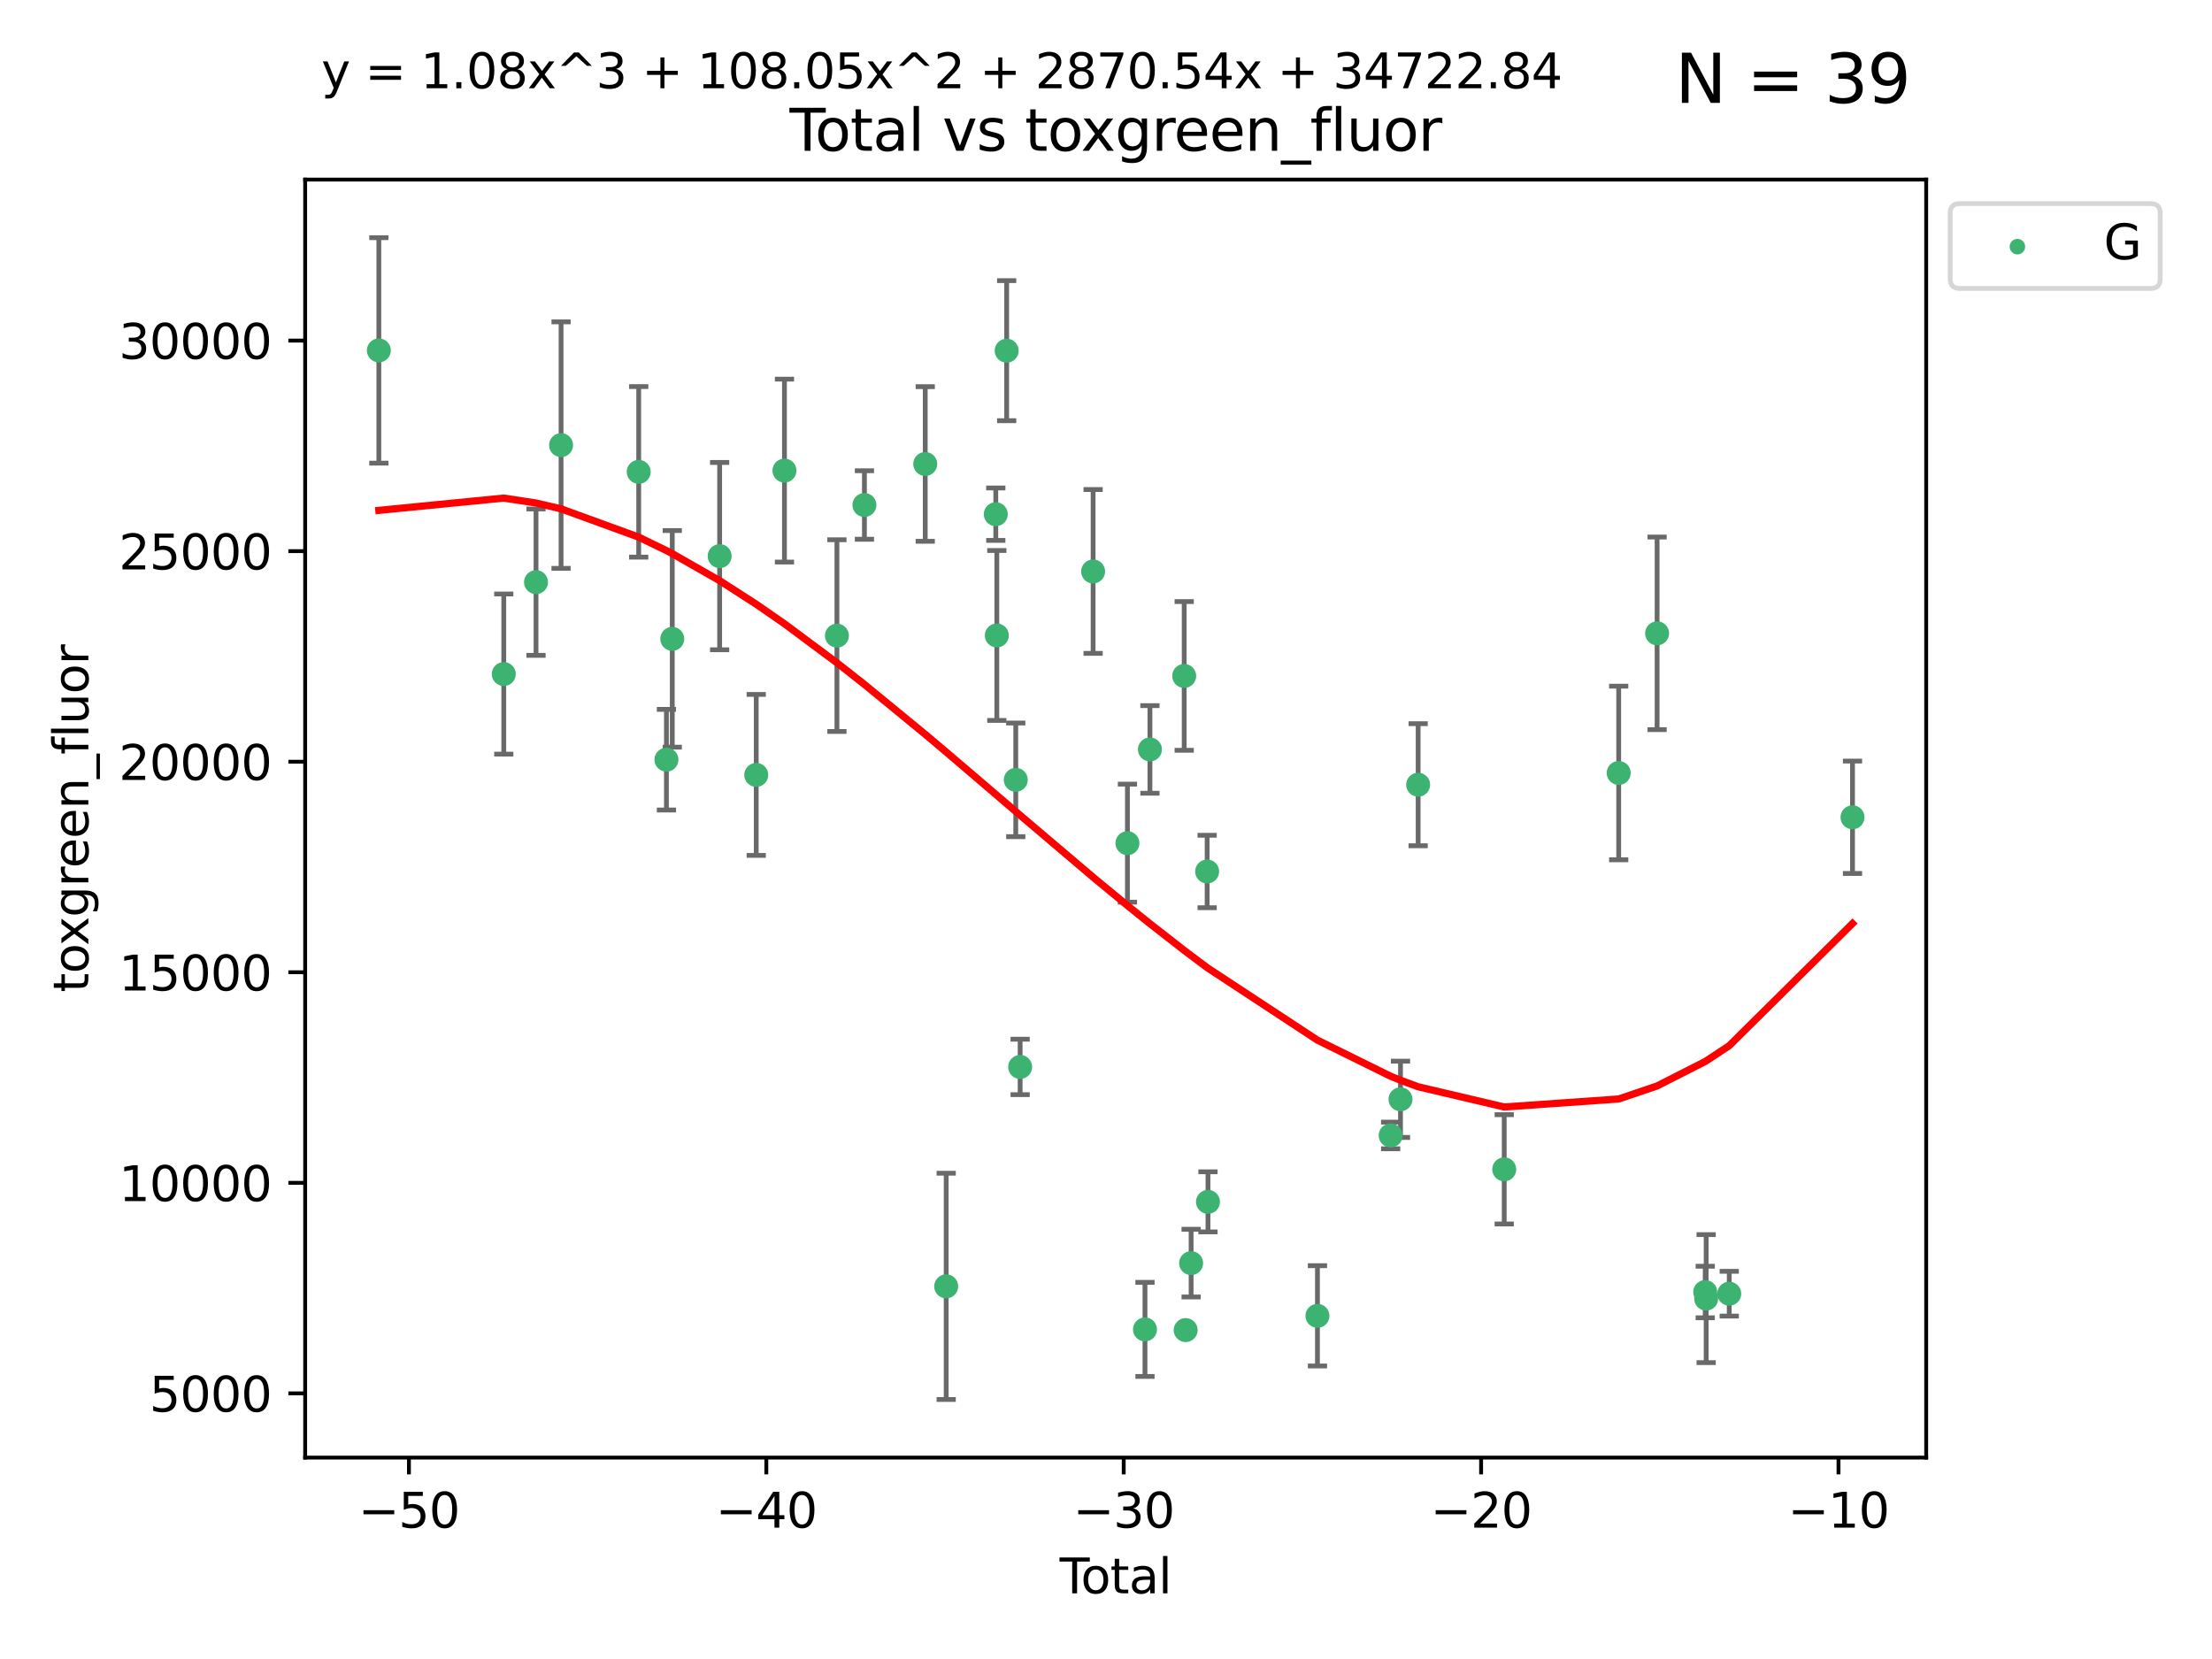 <?xml version="1.0" encoding="utf-8" standalone="no"?>
<!DOCTYPE svg PUBLIC "-//W3C//DTD SVG 1.1//EN"
  "http://www.w3.org/Graphics/SVG/1.1/DTD/svg11.dtd">
<svg xmlns:xlink="http://www.w3.org/1999/xlink" width="460.8pt" height="345.6pt" viewBox="0 0 460.8 345.6" xmlns="http://www.w3.org/2000/svg" version="1.1">
 <defs>
  <style type="text/css">*{stroke-linejoin: round; stroke-linecap: butt}</style>
 </defs>
 <g id="figure_1">
  <g id="patch_1">
   <path d="M 0 345.6 
L 460.8 345.6 
L 460.8 0 
L 0 0 
z
" style="fill: #ffffff"/>
  </g>
  <g id="axes_1">
   <g id="patch_2">
    <path d="M 63.571 303.64 
L 401.26 303.64 
L 401.26 37.411 
L 63.571 37.411 
z
" style="fill: #ffffff"/>
   </g>
   <g id="PathCollection_1">
    <defs>
     <path id="m3719399ceb" d="M 0 1.118 
C 0.297 1.118 0.581 1 0.791 0.791 
C 1 0.581 1.118 0.297 1.118 0 
C 1.118 -0.297 1 -0.581 0.791 -0.791 
C 0.581 -1 0.297 -1.118 0 -1.118 
C -0.297 -1.118 -0.581 -1 -0.791 -0.791 
C -1 -0.581 -1.118 -0.297 -1.118 0 
C -1.118 0.297 -1 0.581 -0.791 0.791 
C -0.581 1 -0.297 1.118 0 1.118 
z
" style="stroke: #3cb371"/>
    </defs>
    <g clip-path="url(#pdd961d7e60)">
     <use xlink:href="#m3719399ceb" x="78.921" y="72.997" style="fill: #3cb371; stroke: #3cb371"/>
     <use xlink:href="#m3719399ceb" x="104.945" y="140.416" style="fill: #3cb371; stroke: #3cb371"/>
     <use xlink:href="#m3719399ceb" x="111.661" y="121.273" style="fill: #3cb371; stroke: #3cb371"/>
     <use xlink:href="#m3719399ceb" x="116.882" y="92.727" style="fill: #3cb371; stroke: #3cb371"/>
     <use xlink:href="#m3719399ceb" x="133.054" y="98.296" style="fill: #3cb371; stroke: #3cb371"/>
     <use xlink:href="#m3719399ceb" x="138.83" y="158.255" style="fill: #3cb371; stroke: #3cb371"/>
     <use xlink:href="#m3719399ceb" x="140.045" y="133.085" style="fill: #3cb371; stroke: #3cb371"/>
     <use xlink:href="#m3719399ceb" x="149.915" y="115.849" style="fill: #3cb371; stroke: #3cb371"/>
     <use xlink:href="#m3719399ceb" x="157.537" y="161.427" style="fill: #3cb371; stroke: #3cb371"/>
     <use xlink:href="#m3719399ceb" x="163.418" y="98.031" style="fill: #3cb371; stroke: #3cb371"/>
     <use xlink:href="#m3719399ceb" x="174.347" y="132.413" style="fill: #3cb371; stroke: #3cb371"/>
     <use xlink:href="#m3719399ceb" x="180.076" y="105.202" style="fill: #3cb371; stroke: #3cb371"/>
     <use xlink:href="#m3719399ceb" x="192.744" y="96.654" style="fill: #3cb371; stroke: #3cb371"/>
     <use xlink:href="#m3719399ceb" x="197.107" y="267.972" style="fill: #3cb371; stroke: #3cb371"/>
     <use xlink:href="#m3719399ceb" x="207.44" y="107.117" style="fill: #3cb371; stroke: #3cb371"/>
     <use xlink:href="#m3719399ceb" x="207.655" y="132.378" style="fill: #3cb371; stroke: #3cb371"/>
     <use xlink:href="#m3719399ceb" x="209.708" y="73.051" style="fill: #3cb371; stroke: #3cb371"/>
     <use xlink:href="#m3719399ceb" x="211.603" y="162.455" style="fill: #3cb371; stroke: #3cb371"/>
     <use xlink:href="#m3719399ceb" x="212.514" y="222.262" style="fill: #3cb371; stroke: #3cb371"/>
     <use xlink:href="#m3719399ceb" x="227.715" y="119.045" style="fill: #3cb371; stroke: #3cb371"/>
     <use xlink:href="#m3719399ceb" x="234.867" y="175.647" style="fill: #3cb371; stroke: #3cb371"/>
     <use xlink:href="#m3719399ceb" x="238.521" y="276.939" style="fill: #3cb371; stroke: #3cb371"/>
     <use xlink:href="#m3719399ceb" x="239.552" y="156.122" style="fill: #3cb371; stroke: #3cb371"/>
     <use xlink:href="#m3719399ceb" x="246.69" y="140.808" style="fill: #3cb371; stroke: #3cb371"/>
     <use xlink:href="#m3719399ceb" x="246.995" y="277.082" style="fill: #3cb371; stroke: #3cb371"/>
     <use xlink:href="#m3719399ceb" x="248.132" y="263.132" style="fill: #3cb371; stroke: #3cb371"/>
     <use xlink:href="#m3719399ceb" x="251.47" y="181.548" style="fill: #3cb371; stroke: #3cb371"/>
     <use xlink:href="#m3719399ceb" x="251.643" y="250.367" style="fill: #3cb371; stroke: #3cb371"/>
     <use xlink:href="#m3719399ceb" x="274.449" y="274.113" style="fill: #3cb371; stroke: #3cb371"/>
     <use xlink:href="#m3719399ceb" x="289.699" y="236.539" style="fill: #3cb371; stroke: #3cb371"/>
     <use xlink:href="#m3719399ceb" x="291.75" y="229" style="fill: #3cb371; stroke: #3cb371"/>
     <use xlink:href="#m3719399ceb" x="295.426" y="163.471" style="fill: #3cb371; stroke: #3cb371"/>
     <use xlink:href="#m3719399ceb" x="313.358" y="243.591" style="fill: #3cb371; stroke: #3cb371"/>
     <use xlink:href="#m3719399ceb" x="337.204" y="161.024" style="fill: #3cb371; stroke: #3cb371"/>
     <use xlink:href="#m3719399ceb" x="345.204" y="131.935" style="fill: #3cb371; stroke: #3cb371"/>
     <use xlink:href="#m3719399ceb" x="355.23" y="269.151" style="fill: #3cb371; stroke: #3cb371"/>
     <use xlink:href="#m3719399ceb" x="355.424" y="270.526" style="fill: #3cb371; stroke: #3cb371"/>
     <use xlink:href="#m3719399ceb" x="360.232" y="269.502" style="fill: #3cb371; stroke: #3cb371"/>
     <use xlink:href="#m3719399ceb" x="385.911" y="170.254" style="fill: #3cb371; stroke: #3cb371"/>
    </g>
   </g>
   <g id="matplotlib.axis_1">
    <g id="xtick_1">
     <g id="line2d_1">
      <defs>
       <path id="m0b3aae2a75" d="M 0 0 
L 0 3.5 
" style="stroke: #000000; stroke-width: 0.8"/>
      </defs>
      <g>
       <use xlink:href="#m0b3aae2a75" x="85.187" y="303.64" style="stroke: #000000; stroke-width: 0.8"/>
      </g>
     </g>
     <g id="text_1">
      <!-- −50 -->
      <g transform="translate(74.634 318.238)scale(0.1 -0.1)">
       <defs>
        <path id="DejaVuSans-2212" d="M 678 2272 
L 4684 2272 
L 4684 1741 
L 678 1741 
L 678 2272 
z
" transform="scale(0.016)"/>
        <path id="DejaVuSans-35" d="M 691 4666 
L 3169 4666 
L 3169 4134 
L 1269 4134 
L 1269 2991 
Q 1406 3038 1543 3061 
Q 1681 3084 1819 3084 
Q 2600 3084 3056 2656 
Q 3513 2228 3513 1497 
Q 3513 744 3044 326 
Q 2575 -91 1722 -91 
Q 1428 -91 1123 -41 
Q 819 9 494 109 
L 494 744 
Q 775 591 1075 516 
Q 1375 441 1709 441 
Q 2250 441 2565 725 
Q 2881 1009 2881 1497 
Q 2881 1984 2565 2268 
Q 2250 2553 1709 2553 
Q 1456 2553 1204 2497 
Q 953 2441 691 2322 
L 691 4666 
z
" transform="scale(0.016)"/>
        <path id="DejaVuSans-30" d="M 2034 4250 
Q 1547 4250 1301 3770 
Q 1056 3291 1056 2328 
Q 1056 1369 1301 889 
Q 1547 409 2034 409 
Q 2525 409 2770 889 
Q 3016 1369 3016 2328 
Q 3016 3291 2770 3770 
Q 2525 4250 2034 4250 
z
M 2034 4750 
Q 2819 4750 3233 4129 
Q 3647 3509 3647 2328 
Q 3647 1150 3233 529 
Q 2819 -91 2034 -91 
Q 1250 -91 836 529 
Q 422 1150 422 2328 
Q 422 3509 836 4129 
Q 1250 4750 2034 4750 
z
" transform="scale(0.016)"/>
       </defs>
       <use xlink:href="#DejaVuSans-2212"/>
       <use xlink:href="#DejaVuSans-35" x="83.789"/>
       <use xlink:href="#DejaVuSans-30" x="147.412"/>
      </g>
     </g>
    </g>
    <g id="xtick_2">
     <g id="line2d_2">
      <g>
       <use xlink:href="#m0b3aae2a75" x="159.638" y="303.64" style="stroke: #000000; stroke-width: 0.8"/>
      </g>
     </g>
     <g id="text_2">
      <!-- −40 -->
      <g transform="translate(149.086 318.238)scale(0.1 -0.1)">
       <defs>
        <path id="DejaVuSans-34" d="M 2419 4116 
L 825 1625 
L 2419 1625 
L 2419 4116 
z
M 2253 4666 
L 3047 4666 
L 3047 1625 
L 3713 1625 
L 3713 1100 
L 3047 1100 
L 3047 0 
L 2419 0 
L 2419 1100 
L 313 1100 
L 313 1709 
L 2253 4666 
z
" transform="scale(0.016)"/>
       </defs>
       <use xlink:href="#DejaVuSans-2212"/>
       <use xlink:href="#DejaVuSans-34" x="83.789"/>
       <use xlink:href="#DejaVuSans-30" x="147.412"/>
      </g>
     </g>
    </g>
    <g id="xtick_3">
     <g id="line2d_3">
      <g>
       <use xlink:href="#m0b3aae2a75" x="234.089" y="303.64" style="stroke: #000000; stroke-width: 0.8"/>
      </g>
     </g>
     <g id="text_3">
      <!-- −30 -->
      <g transform="translate(223.537 318.238)scale(0.1 -0.1)">
       <defs>
        <path id="DejaVuSans-33" d="M 2597 2516 
Q 3050 2419 3304 2112 
Q 3559 1806 3559 1356 
Q 3559 666 3084 287 
Q 2609 -91 1734 -91 
Q 1441 -91 1130 -33 
Q 819 25 488 141 
L 488 750 
Q 750 597 1062 519 
Q 1375 441 1716 441 
Q 2309 441 2620 675 
Q 2931 909 2931 1356 
Q 2931 1769 2642 2001 
Q 2353 2234 1838 2234 
L 1294 2234 
L 1294 2753 
L 1863 2753 
Q 2328 2753 2575 2939 
Q 2822 3125 2822 3475 
Q 2822 3834 2567 4026 
Q 2313 4219 1838 4219 
Q 1578 4219 1281 4162 
Q 984 4106 628 3988 
L 628 4550 
Q 988 4650 1302 4700 
Q 1616 4750 1894 4750 
Q 2613 4750 3031 4423 
Q 3450 4097 3450 3541 
Q 3450 3153 3228 2886 
Q 3006 2619 2597 2516 
z
" transform="scale(0.016)"/>
       </defs>
       <use xlink:href="#DejaVuSans-2212"/>
       <use xlink:href="#DejaVuSans-33" x="83.789"/>
       <use xlink:href="#DejaVuSans-30" x="147.412"/>
      </g>
     </g>
    </g>
    <g id="xtick_4">
     <g id="line2d_4">
      <g>
       <use xlink:href="#m0b3aae2a75" x="308.541" y="303.64" style="stroke: #000000; stroke-width: 0.8"/>
      </g>
     </g>
     <g id="text_4">
      <!-- −20 -->
      <g transform="translate(297.988 318.238)scale(0.1 -0.1)">
       <defs>
        <path id="DejaVuSans-32" d="M 1228 531 
L 3431 531 
L 3431 0 
L 469 0 
L 469 531 
Q 828 903 1448 1529 
Q 2069 2156 2228 2338 
Q 2531 2678 2651 2914 
Q 2772 3150 2772 3378 
Q 2772 3750 2511 3984 
Q 2250 4219 1831 4219 
Q 1534 4219 1204 4116 
Q 875 4013 500 3803 
L 500 4441 
Q 881 4594 1212 4672 
Q 1544 4750 1819 4750 
Q 2544 4750 2975 4387 
Q 3406 4025 3406 3419 
Q 3406 3131 3298 2873 
Q 3191 2616 2906 2266 
Q 2828 2175 2409 1742 
Q 1991 1309 1228 531 
z
" transform="scale(0.016)"/>
       </defs>
       <use xlink:href="#DejaVuSans-2212"/>
       <use xlink:href="#DejaVuSans-32" x="83.789"/>
       <use xlink:href="#DejaVuSans-30" x="147.412"/>
      </g>
     </g>
    </g>
    <g id="xtick_5">
     <g id="line2d_5">
      <g>
       <use xlink:href="#m0b3aae2a75" x="382.992" y="303.64" style="stroke: #000000; stroke-width: 0.8"/>
      </g>
     </g>
     <g id="text_5">
      <!-- −10 -->
      <g transform="translate(372.44 318.238)scale(0.1 -0.1)">
       <defs>
        <path id="DejaVuSans-31" d="M 794 531 
L 1825 531 
L 1825 4091 
L 703 3866 
L 703 4441 
L 1819 4666 
L 2450 4666 
L 2450 531 
L 3481 531 
L 3481 0 
L 794 0 
L 794 531 
z
" transform="scale(0.016)"/>
       </defs>
       <use xlink:href="#DejaVuSans-2212"/>
       <use xlink:href="#DejaVuSans-31" x="83.789"/>
       <use xlink:href="#DejaVuSans-30" x="147.412"/>
      </g>
     </g>
    </g>
    <g id="text_6">
     <!-- Total -->
     <g transform="translate(220.739 331.917)scale(0.1 -0.1)">
      <defs>
       <path id="DejaVuSans-54" d="M -19 4666 
L 3928 4666 
L 3928 4134 
L 2272 4134 
L 2272 0 
L 1638 0 
L 1638 4134 
L -19 4134 
L -19 4666 
z
" transform="scale(0.016)"/>
       <path id="DejaVuSans-6f" d="M 1959 3097 
Q 1497 3097 1228 2736 
Q 959 2375 959 1747 
Q 959 1119 1226 758 
Q 1494 397 1959 397 
Q 2419 397 2687 759 
Q 2956 1122 2956 1747 
Q 2956 2369 2687 2733 
Q 2419 3097 1959 3097 
z
M 1959 3584 
Q 2709 3584 3137 3096 
Q 3566 2609 3566 1747 
Q 3566 888 3137 398 
Q 2709 -91 1959 -91 
Q 1206 -91 779 398 
Q 353 888 353 1747 
Q 353 2609 779 3096 
Q 1206 3584 1959 3584 
z
" transform="scale(0.016)"/>
       <path id="DejaVuSans-74" d="M 1172 4494 
L 1172 3500 
L 2356 3500 
L 2356 3053 
L 1172 3053 
L 1172 1153 
Q 1172 725 1289 603 
Q 1406 481 1766 481 
L 2356 481 
L 2356 0 
L 1766 0 
Q 1100 0 847 248 
Q 594 497 594 1153 
L 594 3053 
L 172 3053 
L 172 3500 
L 594 3500 
L 594 4494 
L 1172 4494 
z
" transform="scale(0.016)"/>
       <path id="DejaVuSans-61" d="M 2194 1759 
Q 1497 1759 1228 1600 
Q 959 1441 959 1056 
Q 959 750 1161 570 
Q 1363 391 1709 391 
Q 2188 391 2477 730 
Q 2766 1069 2766 1631 
L 2766 1759 
L 2194 1759 
z
M 3341 1997 
L 3341 0 
L 2766 0 
L 2766 531 
Q 2569 213 2275 61 
Q 1981 -91 1556 -91 
Q 1019 -91 701 211 
Q 384 513 384 1019 
Q 384 1609 779 1909 
Q 1175 2209 1959 2209 
L 2766 2209 
L 2766 2266 
Q 2766 2663 2505 2880 
Q 2244 3097 1772 3097 
Q 1472 3097 1187 3025 
Q 903 2953 641 2809 
L 641 3341 
Q 956 3463 1253 3523 
Q 1550 3584 1831 3584 
Q 2591 3584 2966 3190 
Q 3341 2797 3341 1997 
z
" transform="scale(0.016)"/>
       <path id="DejaVuSans-6c" d="M 603 4863 
L 1178 4863 
L 1178 0 
L 603 0 
L 603 4863 
z
" transform="scale(0.016)"/>
      </defs>
      <use xlink:href="#DejaVuSans-54"/>
      <use xlink:href="#DejaVuSans-6f" x="44.084"/>
      <use xlink:href="#DejaVuSans-74" x="105.266"/>
      <use xlink:href="#DejaVuSans-61" x="144.475"/>
      <use xlink:href="#DejaVuSans-6c" x="205.754"/>
     </g>
    </g>
   </g>
   <g id="matplotlib.axis_2">
    <g id="ytick_1">
     <g id="line2d_6">
      <defs>
       <path id="ma0d2324797" d="M 0 0 
L -3.5 0 
" style="stroke: #000000; stroke-width: 0.8"/>
      </defs>
      <g>
       <use xlink:href="#ma0d2324797" x="63.571" y="290.266" style="stroke: #000000; stroke-width: 0.8"/>
      </g>
     </g>
     <g id="text_7">
      <!-- 5000 -->
      <g transform="translate(31.121 294.065)scale(0.1 -0.1)">
       <use xlink:href="#DejaVuSans-35"/>
       <use xlink:href="#DejaVuSans-30" x="63.623"/>
       <use xlink:href="#DejaVuSans-30" x="127.246"/>
       <use xlink:href="#DejaVuSans-30" x="190.869"/>
      </g>
     </g>
    </g>
    <g id="ytick_2">
     <g id="line2d_7">
      <g>
       <use xlink:href="#ma0d2324797" x="63.571" y="246.403" style="stroke: #000000; stroke-width: 0.8"/>
      </g>
     </g>
     <g id="text_8">
      <!-- 10000 -->
      <g transform="translate(24.759 250.202)scale(0.1 -0.1)">
       <use xlink:href="#DejaVuSans-31"/>
       <use xlink:href="#DejaVuSans-30" x="63.623"/>
       <use xlink:href="#DejaVuSans-30" x="127.246"/>
       <use xlink:href="#DejaVuSans-30" x="190.869"/>
       <use xlink:href="#DejaVuSans-30" x="254.492"/>
      </g>
     </g>
    </g>
    <g id="ytick_3">
     <g id="line2d_8">
      <g>
       <use xlink:href="#ma0d2324797" x="63.571" y="202.54" style="stroke: #000000; stroke-width: 0.8"/>
      </g>
     </g>
     <g id="text_9">
      <!-- 15000 -->
      <g transform="translate(24.759 206.339)scale(0.1 -0.1)">
       <use xlink:href="#DejaVuSans-31"/>
       <use xlink:href="#DejaVuSans-35" x="63.623"/>
       <use xlink:href="#DejaVuSans-30" x="127.246"/>
       <use xlink:href="#DejaVuSans-30" x="190.869"/>
       <use xlink:href="#DejaVuSans-30" x="254.492"/>
      </g>
     </g>
    </g>
    <g id="ytick_4">
     <g id="line2d_9">
      <g>
       <use xlink:href="#ma0d2324797" x="63.571" y="158.677" style="stroke: #000000; stroke-width: 0.8"/>
      </g>
     </g>
     <g id="text_10">
      <!-- 20000 -->
      <g transform="translate(24.759 162.477)scale(0.1 -0.1)">
       <use xlink:href="#DejaVuSans-32"/>
       <use xlink:href="#DejaVuSans-30" x="63.623"/>
       <use xlink:href="#DejaVuSans-30" x="127.246"/>
       <use xlink:href="#DejaVuSans-30" x="190.869"/>
       <use xlink:href="#DejaVuSans-30" x="254.492"/>
      </g>
     </g>
    </g>
    <g id="ytick_5">
     <g id="line2d_10">
      <g>
       <use xlink:href="#ma0d2324797" x="63.571" y="114.815" style="stroke: #000000; stroke-width: 0.8"/>
      </g>
     </g>
     <g id="text_11">
      <!-- 25000 -->
      <g transform="translate(24.759 118.614)scale(0.1 -0.1)">
       <use xlink:href="#DejaVuSans-32"/>
       <use xlink:href="#DejaVuSans-35" x="63.623"/>
       <use xlink:href="#DejaVuSans-30" x="127.246"/>
       <use xlink:href="#DejaVuSans-30" x="190.869"/>
       <use xlink:href="#DejaVuSans-30" x="254.492"/>
      </g>
     </g>
    </g>
    <g id="ytick_6">
     <g id="line2d_11">
      <g>
       <use xlink:href="#ma0d2324797" x="63.571" y="70.952" style="stroke: #000000; stroke-width: 0.8"/>
      </g>
     </g>
     <g id="text_12">
      <!-- 30000 -->
      <g transform="translate(24.759 74.751)scale(0.1 -0.1)">
       <use xlink:href="#DejaVuSans-33"/>
       <use xlink:href="#DejaVuSans-30" x="63.623"/>
       <use xlink:href="#DejaVuSans-30" x="127.246"/>
       <use xlink:href="#DejaVuSans-30" x="190.869"/>
       <use xlink:href="#DejaVuSans-30" x="254.492"/>
      </g>
     </g>
    </g>
    <g id="text_13">
     <!-- toxgreen_fluor -->
     <g transform="translate(18.401 206.72)rotate(-90)scale(0.1 -0.1)">
      <defs>
       <path id="DejaVuSans-78" d="M 3513 3500 
L 2247 1797 
L 3578 0 
L 2900 0 
L 1881 1375 
L 863 0 
L 184 0 
L 1544 1831 
L 300 3500 
L 978 3500 
L 1906 2253 
L 2834 3500 
L 3513 3500 
z
" transform="scale(0.016)"/>
       <path id="DejaVuSans-67" d="M 2906 1791 
Q 2906 2416 2648 2759 
Q 2391 3103 1925 3103 
Q 1463 3103 1205 2759 
Q 947 2416 947 1791 
Q 947 1169 1205 825 
Q 1463 481 1925 481 
Q 2391 481 2648 825 
Q 2906 1169 2906 1791 
z
M 3481 434 
Q 3481 -459 3084 -895 
Q 2688 -1331 1869 -1331 
Q 1566 -1331 1297 -1286 
Q 1028 -1241 775 -1147 
L 775 -588 
Q 1028 -725 1275 -790 
Q 1522 -856 1778 -856 
Q 2344 -856 2625 -561 
Q 2906 -266 2906 331 
L 2906 616 
Q 2728 306 2450 153 
Q 2172 0 1784 0 
Q 1141 0 747 490 
Q 353 981 353 1791 
Q 353 2603 747 3093 
Q 1141 3584 1784 3584 
Q 2172 3584 2450 3431 
Q 2728 3278 2906 2969 
L 2906 3500 
L 3481 3500 
L 3481 434 
z
" transform="scale(0.016)"/>
       <path id="DejaVuSans-72" d="M 2631 2963 
Q 2534 3019 2420 3045 
Q 2306 3072 2169 3072 
Q 1681 3072 1420 2755 
Q 1159 2438 1159 1844 
L 1159 0 
L 581 0 
L 581 3500 
L 1159 3500 
L 1159 2956 
Q 1341 3275 1631 3429 
Q 1922 3584 2338 3584 
Q 2397 3584 2469 3576 
Q 2541 3569 2628 3553 
L 2631 2963 
z
" transform="scale(0.016)"/>
       <path id="DejaVuSans-65" d="M 3597 1894 
L 3597 1613 
L 953 1613 
Q 991 1019 1311 708 
Q 1631 397 2203 397 
Q 2534 397 2845 478 
Q 3156 559 3463 722 
L 3463 178 
Q 3153 47 2828 -22 
Q 2503 -91 2169 -91 
Q 1331 -91 842 396 
Q 353 884 353 1716 
Q 353 2575 817 3079 
Q 1281 3584 2069 3584 
Q 2775 3584 3186 3129 
Q 3597 2675 3597 1894 
z
M 3022 2063 
Q 3016 2534 2758 2815 
Q 2500 3097 2075 3097 
Q 1594 3097 1305 2825 
Q 1016 2553 972 2059 
L 3022 2063 
z
" transform="scale(0.016)"/>
       <path id="DejaVuSans-6e" d="M 3513 2113 
L 3513 0 
L 2938 0 
L 2938 2094 
Q 2938 2591 2744 2837 
Q 2550 3084 2163 3084 
Q 1697 3084 1428 2787 
Q 1159 2491 1159 1978 
L 1159 0 
L 581 0 
L 581 3500 
L 1159 3500 
L 1159 2956 
Q 1366 3272 1645 3428 
Q 1925 3584 2291 3584 
Q 2894 3584 3203 3211 
Q 3513 2838 3513 2113 
z
" transform="scale(0.016)"/>
       <path id="DejaVuSans-5f" d="M 3263 -1063 
L 3263 -1509 
L -63 -1509 
L -63 -1063 
L 3263 -1063 
z
" transform="scale(0.016)"/>
       <path id="DejaVuSans-66" d="M 2375 4863 
L 2375 4384 
L 1825 4384 
Q 1516 4384 1395 4259 
Q 1275 4134 1275 3809 
L 1275 3500 
L 2222 3500 
L 2222 3053 
L 1275 3053 
L 1275 0 
L 697 0 
L 697 3053 
L 147 3053 
L 147 3500 
L 697 3500 
L 697 3744 
Q 697 4328 969 4595 
Q 1241 4863 1831 4863 
L 2375 4863 
z
" transform="scale(0.016)"/>
       <path id="DejaVuSans-75" d="M 544 1381 
L 544 3500 
L 1119 3500 
L 1119 1403 
Q 1119 906 1312 657 
Q 1506 409 1894 409 
Q 2359 409 2629 706 
Q 2900 1003 2900 1516 
L 2900 3500 
L 3475 3500 
L 3475 0 
L 2900 0 
L 2900 538 
Q 2691 219 2414 64 
Q 2138 -91 1772 -91 
Q 1169 -91 856 284 
Q 544 659 544 1381 
z
M 1991 3584 
L 1991 3584 
z
" transform="scale(0.016)"/>
      </defs>
      <use xlink:href="#DejaVuSans-74"/>
      <use xlink:href="#DejaVuSans-6f" x="39.209"/>
      <use xlink:href="#DejaVuSans-78" x="97.266"/>
      <use xlink:href="#DejaVuSans-67" x="156.445"/>
      <use xlink:href="#DejaVuSans-72" x="219.922"/>
      <use xlink:href="#DejaVuSans-65" x="258.785"/>
      <use xlink:href="#DejaVuSans-65" x="320.309"/>
      <use xlink:href="#DejaVuSans-6e" x="381.832"/>
      <use xlink:href="#DejaVuSans-5f" x="445.211"/>
      <use xlink:href="#DejaVuSans-66" x="495.211"/>
      <use xlink:href="#DejaVuSans-6c" x="530.416"/>
      <use xlink:href="#DejaVuSans-75" x="558.199"/>
      <use xlink:href="#DejaVuSans-6f" x="621.578"/>
      <use xlink:href="#DejaVuSans-72" x="682.76"/>
     </g>
    </g>
   </g>
   <g id="LineCollection_1">
    <path d="M 78.921 96.481 
L 78.921 49.513 
" clip-path="url(#pdd961d7e60)" style="fill: none; stroke: #696969"/>
    <path d="M 104.945 157.099 
L 104.945 123.733 
" clip-path="url(#pdd961d7e60)" style="fill: none; stroke: #696969"/>
    <path d="M 111.661 136.52 
L 111.661 106.027 
" clip-path="url(#pdd961d7e60)" style="fill: none; stroke: #696969"/>
    <path d="M 116.882 118.404 
L 116.882 67.05 
" clip-path="url(#pdd961d7e60)" style="fill: none; stroke: #696969"/>
    <path d="M 133.054 116.062 
L 133.054 80.529 
" clip-path="url(#pdd961d7e60)" style="fill: none; stroke: #696969"/>
    <path d="M 138.83 168.737 
L 138.83 147.774 
" clip-path="url(#pdd961d7e60)" style="fill: none; stroke: #696969"/>
    <path d="M 140.045 155.648 
L 140.045 110.521 
" clip-path="url(#pdd961d7e60)" style="fill: none; stroke: #696969"/>
    <path d="M 149.915 135.361 
L 149.915 96.336 
" clip-path="url(#pdd961d7e60)" style="fill: none; stroke: #696969"/>
    <path d="M 157.537 178.196 
L 157.537 144.657 
" clip-path="url(#pdd961d7e60)" style="fill: none; stroke: #696969"/>
    <path d="M 163.418 117.085 
L 163.418 78.978 
" clip-path="url(#pdd961d7e60)" style="fill: none; stroke: #696969"/>
    <path d="M 174.347 152.381 
L 174.347 112.444 
" clip-path="url(#pdd961d7e60)" style="fill: none; stroke: #696969"/>
    <path d="M 180.076 112.336 
L 180.076 98.067 
" clip-path="url(#pdd961d7e60)" style="fill: none; stroke: #696969"/>
    <path d="M 192.744 112.76 
L 192.744 80.548 
" clip-path="url(#pdd961d7e60)" style="fill: none; stroke: #696969"/>
    <path d="M 197.107 291.539 
L 197.107 244.406 
" clip-path="url(#pdd961d7e60)" style="fill: none; stroke: #696969"/>
    <path d="M 207.44 112.579 
L 207.44 101.655 
" clip-path="url(#pdd961d7e60)" style="fill: none; stroke: #696969"/>
    <path d="M 207.655 150.081 
L 207.655 114.675 
" clip-path="url(#pdd961d7e60)" style="fill: none; stroke: #696969"/>
    <path d="M 209.708 87.64 
L 209.708 58.462 
" clip-path="url(#pdd961d7e60)" style="fill: none; stroke: #696969"/>
    <path d="M 211.603 174.293 
L 211.603 150.618 
" clip-path="url(#pdd961d7e60)" style="fill: none; stroke: #696969"/>
    <path d="M 212.514 228.037 
L 212.514 216.486 
" clip-path="url(#pdd961d7e60)" style="fill: none; stroke: #696969"/>
    <path d="M 227.715 136.112 
L 227.715 101.978 
" clip-path="url(#pdd961d7e60)" style="fill: none; stroke: #696969"/>
    <path d="M 234.867 187.941 
L 234.867 163.353 
" clip-path="url(#pdd961d7e60)" style="fill: none; stroke: #696969"/>
    <path d="M 238.521 286.738 
L 238.521 267.141 
" clip-path="url(#pdd961d7e60)" style="fill: none; stroke: #696969"/>
    <path d="M 239.552 165.245 
L 239.552 146.999 
" clip-path="url(#pdd961d7e60)" style="fill: none; stroke: #696969"/>
    <path d="M 246.69 156.294 
L 246.69 125.323 
" clip-path="url(#pdd961d7e60)" style="fill: none; stroke: #696969"/>
    <path d="M 246.995 277.828 
L 246.995 276.337 
" clip-path="url(#pdd961d7e60)" style="fill: none; stroke: #696969"/>
    <path d="M 248.132 270.184 
L 248.132 256.08 
" clip-path="url(#pdd961d7e60)" style="fill: none; stroke: #696969"/>
    <path d="M 251.47 189.094 
L 251.47 174.002 
" clip-path="url(#pdd961d7e60)" style="fill: none; stroke: #696969"/>
    <path d="M 251.643 256.629 
L 251.643 244.105 
" clip-path="url(#pdd961d7e60)" style="fill: none; stroke: #696969"/>
    <path d="M 274.449 284.562 
L 274.449 263.665 
" clip-path="url(#pdd961d7e60)" style="fill: none; stroke: #696969"/>
    <path d="M 289.699 239.314 
L 289.699 233.763 
" clip-path="url(#pdd961d7e60)" style="fill: none; stroke: #696969"/>
    <path d="M 291.75 236.948 
L 291.75 221.052 
" clip-path="url(#pdd961d7e60)" style="fill: none; stroke: #696969"/>
    <path d="M 295.426 176.187 
L 295.426 150.755 
" clip-path="url(#pdd961d7e60)" style="fill: none; stroke: #696969"/>
    <path d="M 313.358 254.974 
L 313.358 232.208 
" clip-path="url(#pdd961d7e60)" style="fill: none; stroke: #696969"/>
    <path d="M 337.204 179.108 
L 337.204 142.939 
" clip-path="url(#pdd961d7e60)" style="fill: none; stroke: #696969"/>
    <path d="M 345.204 151.993 
L 345.204 111.877 
" clip-path="url(#pdd961d7e60)" style="fill: none; stroke: #696969"/>
    <path d="M 355.23 274.52 
L 355.23 263.782 
" clip-path="url(#pdd961d7e60)" style="fill: none; stroke: #696969"/>
    <path d="M 355.424 283.86 
L 355.424 257.192 
" clip-path="url(#pdd961d7e60)" style="fill: none; stroke: #696969"/>
    <path d="M 360.232 274.165 
L 360.232 264.839 
" clip-path="url(#pdd961d7e60)" style="fill: none; stroke: #696969"/>
    <path d="M 385.911 181.961 
L 385.911 158.547 
" clip-path="url(#pdd961d7e60)" style="fill: none; stroke: #696969"/>
   </g>
   <g id="line2d_12">
    <defs>
     <path id="m49fec4ad60" d="M 2 0 
L -2 -0 
" style="stroke: #696969"/>
    </defs>
    <g clip-path="url(#pdd961d7e60)">
     <use xlink:href="#m49fec4ad60" x="78.921" y="96.481" style="fill: #696969; stroke: #696969"/>
     <use xlink:href="#m49fec4ad60" x="104.945" y="157.099" style="fill: #696969; stroke: #696969"/>
     <use xlink:href="#m49fec4ad60" x="111.661" y="136.52" style="fill: #696969; stroke: #696969"/>
     <use xlink:href="#m49fec4ad60" x="116.882" y="118.404" style="fill: #696969; stroke: #696969"/>
     <use xlink:href="#m49fec4ad60" x="133.054" y="116.062" style="fill: #696969; stroke: #696969"/>
     <use xlink:href="#m49fec4ad60" x="138.83" y="168.737" style="fill: #696969; stroke: #696969"/>
     <use xlink:href="#m49fec4ad60" x="140.045" y="155.648" style="fill: #696969; stroke: #696969"/>
     <use xlink:href="#m49fec4ad60" x="149.915" y="135.361" style="fill: #696969; stroke: #696969"/>
     <use xlink:href="#m49fec4ad60" x="157.537" y="178.196" style="fill: #696969; stroke: #696969"/>
     <use xlink:href="#m49fec4ad60" x="163.418" y="117.085" style="fill: #696969; stroke: #696969"/>
     <use xlink:href="#m49fec4ad60" x="174.347" y="152.381" style="fill: #696969; stroke: #696969"/>
     <use xlink:href="#m49fec4ad60" x="180.076" y="112.336" style="fill: #696969; stroke: #696969"/>
     <use xlink:href="#m49fec4ad60" x="192.744" y="112.76" style="fill: #696969; stroke: #696969"/>
     <use xlink:href="#m49fec4ad60" x="197.107" y="291.539" style="fill: #696969; stroke: #696969"/>
     <use xlink:href="#m49fec4ad60" x="207.44" y="112.579" style="fill: #696969; stroke: #696969"/>
     <use xlink:href="#m49fec4ad60" x="207.655" y="150.081" style="fill: #696969; stroke: #696969"/>
     <use xlink:href="#m49fec4ad60" x="209.708" y="87.64" style="fill: #696969; stroke: #696969"/>
     <use xlink:href="#m49fec4ad60" x="211.603" y="174.293" style="fill: #696969; stroke: #696969"/>
     <use xlink:href="#m49fec4ad60" x="212.514" y="228.037" style="fill: #696969; stroke: #696969"/>
     <use xlink:href="#m49fec4ad60" x="227.715" y="136.112" style="fill: #696969; stroke: #696969"/>
     <use xlink:href="#m49fec4ad60" x="234.867" y="187.941" style="fill: #696969; stroke: #696969"/>
     <use xlink:href="#m49fec4ad60" x="238.521" y="286.738" style="fill: #696969; stroke: #696969"/>
     <use xlink:href="#m49fec4ad60" x="239.552" y="165.245" style="fill: #696969; stroke: #696969"/>
     <use xlink:href="#m49fec4ad60" x="246.69" y="156.294" style="fill: #696969; stroke: #696969"/>
     <use xlink:href="#m49fec4ad60" x="246.995" y="277.828" style="fill: #696969; stroke: #696969"/>
     <use xlink:href="#m49fec4ad60" x="248.132" y="270.184" style="fill: #696969; stroke: #696969"/>
     <use xlink:href="#m49fec4ad60" x="251.47" y="189.094" style="fill: #696969; stroke: #696969"/>
     <use xlink:href="#m49fec4ad60" x="251.643" y="256.629" style="fill: #696969; stroke: #696969"/>
     <use xlink:href="#m49fec4ad60" x="274.449" y="284.562" style="fill: #696969; stroke: #696969"/>
     <use xlink:href="#m49fec4ad60" x="289.699" y="239.314" style="fill: #696969; stroke: #696969"/>
     <use xlink:href="#m49fec4ad60" x="291.75" y="236.948" style="fill: #696969; stroke: #696969"/>
     <use xlink:href="#m49fec4ad60" x="295.426" y="176.187" style="fill: #696969; stroke: #696969"/>
     <use xlink:href="#m49fec4ad60" x="313.358" y="254.974" style="fill: #696969; stroke: #696969"/>
     <use xlink:href="#m49fec4ad60" x="337.204" y="179.108" style="fill: #696969; stroke: #696969"/>
     <use xlink:href="#m49fec4ad60" x="345.204" y="151.993" style="fill: #696969; stroke: #696969"/>
     <use xlink:href="#m49fec4ad60" x="355.23" y="274.52" style="fill: #696969; stroke: #696969"/>
     <use xlink:href="#m49fec4ad60" x="355.424" y="283.86" style="fill: #696969; stroke: #696969"/>
     <use xlink:href="#m49fec4ad60" x="360.232" y="274.165" style="fill: #696969; stroke: #696969"/>
     <use xlink:href="#m49fec4ad60" x="385.911" y="181.961" style="fill: #696969; stroke: #696969"/>
    </g>
   </g>
   <g id="line2d_13">
    <g clip-path="url(#pdd961d7e60)">
     <use xlink:href="#m49fec4ad60" x="78.921" y="49.513" style="fill: #696969; stroke: #696969"/>
     <use xlink:href="#m49fec4ad60" x="104.945" y="123.733" style="fill: #696969; stroke: #696969"/>
     <use xlink:href="#m49fec4ad60" x="111.661" y="106.027" style="fill: #696969; stroke: #696969"/>
     <use xlink:href="#m49fec4ad60" x="116.882" y="67.05" style="fill: #696969; stroke: #696969"/>
     <use xlink:href="#m49fec4ad60" x="133.054" y="80.529" style="fill: #696969; stroke: #696969"/>
     <use xlink:href="#m49fec4ad60" x="138.83" y="147.774" style="fill: #696969; stroke: #696969"/>
     <use xlink:href="#m49fec4ad60" x="140.045" y="110.521" style="fill: #696969; stroke: #696969"/>
     <use xlink:href="#m49fec4ad60" x="149.915" y="96.336" style="fill: #696969; stroke: #696969"/>
     <use xlink:href="#m49fec4ad60" x="157.537" y="144.657" style="fill: #696969; stroke: #696969"/>
     <use xlink:href="#m49fec4ad60" x="163.418" y="78.978" style="fill: #696969; stroke: #696969"/>
     <use xlink:href="#m49fec4ad60" x="174.347" y="112.444" style="fill: #696969; stroke: #696969"/>
     <use xlink:href="#m49fec4ad60" x="180.076" y="98.067" style="fill: #696969; stroke: #696969"/>
     <use xlink:href="#m49fec4ad60" x="192.744" y="80.548" style="fill: #696969; stroke: #696969"/>
     <use xlink:href="#m49fec4ad60" x="197.107" y="244.406" style="fill: #696969; stroke: #696969"/>
     <use xlink:href="#m49fec4ad60" x="207.44" y="101.655" style="fill: #696969; stroke: #696969"/>
     <use xlink:href="#m49fec4ad60" x="207.655" y="114.675" style="fill: #696969; stroke: #696969"/>
     <use xlink:href="#m49fec4ad60" x="209.708" y="58.462" style="fill: #696969; stroke: #696969"/>
     <use xlink:href="#m49fec4ad60" x="211.603" y="150.618" style="fill: #696969; stroke: #696969"/>
     <use xlink:href="#m49fec4ad60" x="212.514" y="216.486" style="fill: #696969; stroke: #696969"/>
     <use xlink:href="#m49fec4ad60" x="227.715" y="101.978" style="fill: #696969; stroke: #696969"/>
     <use xlink:href="#m49fec4ad60" x="234.867" y="163.353" style="fill: #696969; stroke: #696969"/>
     <use xlink:href="#m49fec4ad60" x="238.521" y="267.141" style="fill: #696969; stroke: #696969"/>
     <use xlink:href="#m49fec4ad60" x="239.552" y="146.999" style="fill: #696969; stroke: #696969"/>
     <use xlink:href="#m49fec4ad60" x="246.69" y="125.323" style="fill: #696969; stroke: #696969"/>
     <use xlink:href="#m49fec4ad60" x="246.995" y="276.337" style="fill: #696969; stroke: #696969"/>
     <use xlink:href="#m49fec4ad60" x="248.132" y="256.08" style="fill: #696969; stroke: #696969"/>
     <use xlink:href="#m49fec4ad60" x="251.47" y="174.002" style="fill: #696969; stroke: #696969"/>
     <use xlink:href="#m49fec4ad60" x="251.643" y="244.105" style="fill: #696969; stroke: #696969"/>
     <use xlink:href="#m49fec4ad60" x="274.449" y="263.665" style="fill: #696969; stroke: #696969"/>
     <use xlink:href="#m49fec4ad60" x="289.699" y="233.763" style="fill: #696969; stroke: #696969"/>
     <use xlink:href="#m49fec4ad60" x="291.75" y="221.052" style="fill: #696969; stroke: #696969"/>
     <use xlink:href="#m49fec4ad60" x="295.426" y="150.755" style="fill: #696969; stroke: #696969"/>
     <use xlink:href="#m49fec4ad60" x="313.358" y="232.208" style="fill: #696969; stroke: #696969"/>
     <use xlink:href="#m49fec4ad60" x="337.204" y="142.939" style="fill: #696969; stroke: #696969"/>
     <use xlink:href="#m49fec4ad60" x="345.204" y="111.877" style="fill: #696969; stroke: #696969"/>
     <use xlink:href="#m49fec4ad60" x="355.23" y="263.782" style="fill: #696969; stroke: #696969"/>
     <use xlink:href="#m49fec4ad60" x="355.424" y="257.192" style="fill: #696969; stroke: #696969"/>
     <use xlink:href="#m49fec4ad60" x="360.232" y="264.839" style="fill: #696969; stroke: #696969"/>
     <use xlink:href="#m49fec4ad60" x="385.911" y="158.547" style="fill: #696969; stroke: #696969"/>
    </g>
   </g>
   <g id="line2d_14">
    <path d="M 78.921 106.318 
L 104.945 103.761 
L 111.661 104.784 
L 116.882 106.001 
L 133.054 111.894 
L 138.83 114.697 
L 140.045 115.329 
L 149.915 120.964 
L 157.537 125.87 
L 163.418 129.943 
L 174.347 138.074 
L 180.076 142.579 
L 192.744 152.975 
L 197.107 156.655 
L 207.44 165.481 
L 207.655 165.665 
L 209.708 167.427 
L 211.603 169.053 
L 212.514 169.834 
L 227.715 182.741 
L 234.867 188.643 
L 238.521 191.591 
L 239.552 192.414 
L 246.69 197.981 
L 246.995 198.213 
L 248.132 199.075 
L 251.47 201.565 
L 251.643 201.692 
L 274.449 216.682 
L 289.699 224.206 
L 291.75 225.032 
L 295.426 226.393 
L 313.358 230.607 
L 337.204 228.937 
L 345.204 226.226 
L 355.23 221.128 
L 355.424 221.009 
L 360.232 217.837 
L 385.911 192.38 
" clip-path="url(#pdd961d7e60)" style="fill: none; stroke: #ff0000; stroke-width: 1.5; stroke-linecap: square"/>
   </g>
   <g id="line2d_15">
    <defs>
     <path id="mcb923eb0c5" d="M 0 2 
C 0.53 2 1.039 1.789 1.414 1.414 
C 1.789 1.039 2 0.53 2 0 
C 2 -0.53 1.789 -1.039 1.414 -1.414 
C 1.039 -1.789 0.53 -2 0 -2 
C -0.53 -2 -1.039 -1.789 -1.414 -1.414 
C -1.789 -1.039 -2 -0.53 -2 0 
C -2 0.53 -1.789 1.039 -1.414 1.414 
C -1.039 1.789 -0.53 2 0 2 
z
" style="stroke: #3cb371"/>
    </defs>
    <g clip-path="url(#pdd961d7e60)">
     <use xlink:href="#mcb923eb0c5" x="78.921" y="72.997" style="fill: #3cb371; stroke: #3cb371"/>
     <use xlink:href="#mcb923eb0c5" x="104.945" y="140.416" style="fill: #3cb371; stroke: #3cb371"/>
     <use xlink:href="#mcb923eb0c5" x="111.661" y="121.273" style="fill: #3cb371; stroke: #3cb371"/>
     <use xlink:href="#mcb923eb0c5" x="116.882" y="92.727" style="fill: #3cb371; stroke: #3cb371"/>
     <use xlink:href="#mcb923eb0c5" x="133.054" y="98.296" style="fill: #3cb371; stroke: #3cb371"/>
     <use xlink:href="#mcb923eb0c5" x="138.83" y="158.255" style="fill: #3cb371; stroke: #3cb371"/>
     <use xlink:href="#mcb923eb0c5" x="140.045" y="133.085" style="fill: #3cb371; stroke: #3cb371"/>
     <use xlink:href="#mcb923eb0c5" x="149.915" y="115.849" style="fill: #3cb371; stroke: #3cb371"/>
     <use xlink:href="#mcb923eb0c5" x="157.537" y="161.427" style="fill: #3cb371; stroke: #3cb371"/>
     <use xlink:href="#mcb923eb0c5" x="163.418" y="98.031" style="fill: #3cb371; stroke: #3cb371"/>
     <use xlink:href="#mcb923eb0c5" x="174.347" y="132.413" style="fill: #3cb371; stroke: #3cb371"/>
     <use xlink:href="#mcb923eb0c5" x="180.076" y="105.202" style="fill: #3cb371; stroke: #3cb371"/>
     <use xlink:href="#mcb923eb0c5" x="192.744" y="96.654" style="fill: #3cb371; stroke: #3cb371"/>
     <use xlink:href="#mcb923eb0c5" x="197.107" y="267.972" style="fill: #3cb371; stroke: #3cb371"/>
     <use xlink:href="#mcb923eb0c5" x="207.44" y="107.117" style="fill: #3cb371; stroke: #3cb371"/>
     <use xlink:href="#mcb923eb0c5" x="207.655" y="132.378" style="fill: #3cb371; stroke: #3cb371"/>
     <use xlink:href="#mcb923eb0c5" x="209.708" y="73.051" style="fill: #3cb371; stroke: #3cb371"/>
     <use xlink:href="#mcb923eb0c5" x="211.603" y="162.455" style="fill: #3cb371; stroke: #3cb371"/>
     <use xlink:href="#mcb923eb0c5" x="212.514" y="222.262" style="fill: #3cb371; stroke: #3cb371"/>
     <use xlink:href="#mcb923eb0c5" x="227.715" y="119.045" style="fill: #3cb371; stroke: #3cb371"/>
     <use xlink:href="#mcb923eb0c5" x="234.867" y="175.647" style="fill: #3cb371; stroke: #3cb371"/>
     <use xlink:href="#mcb923eb0c5" x="238.521" y="276.939" style="fill: #3cb371; stroke: #3cb371"/>
     <use xlink:href="#mcb923eb0c5" x="239.552" y="156.122" style="fill: #3cb371; stroke: #3cb371"/>
     <use xlink:href="#mcb923eb0c5" x="246.69" y="140.808" style="fill: #3cb371; stroke: #3cb371"/>
     <use xlink:href="#mcb923eb0c5" x="246.995" y="277.082" style="fill: #3cb371; stroke: #3cb371"/>
     <use xlink:href="#mcb923eb0c5" x="248.132" y="263.132" style="fill: #3cb371; stroke: #3cb371"/>
     <use xlink:href="#mcb923eb0c5" x="251.47" y="181.548" style="fill: #3cb371; stroke: #3cb371"/>
     <use xlink:href="#mcb923eb0c5" x="251.643" y="250.367" style="fill: #3cb371; stroke: #3cb371"/>
     <use xlink:href="#mcb923eb0c5" x="274.449" y="274.113" style="fill: #3cb371; stroke: #3cb371"/>
     <use xlink:href="#mcb923eb0c5" x="289.699" y="236.539" style="fill: #3cb371; stroke: #3cb371"/>
     <use xlink:href="#mcb923eb0c5" x="291.75" y="229" style="fill: #3cb371; stroke: #3cb371"/>
     <use xlink:href="#mcb923eb0c5" x="295.426" y="163.471" style="fill: #3cb371; stroke: #3cb371"/>
     <use xlink:href="#mcb923eb0c5" x="313.358" y="243.591" style="fill: #3cb371; stroke: #3cb371"/>
     <use xlink:href="#mcb923eb0c5" x="337.204" y="161.024" style="fill: #3cb371; stroke: #3cb371"/>
     <use xlink:href="#mcb923eb0c5" x="345.204" y="131.935" style="fill: #3cb371; stroke: #3cb371"/>
     <use xlink:href="#mcb923eb0c5" x="355.23" y="269.151" style="fill: #3cb371; stroke: #3cb371"/>
     <use xlink:href="#mcb923eb0c5" x="355.424" y="270.526" style="fill: #3cb371; stroke: #3cb371"/>
     <use xlink:href="#mcb923eb0c5" x="360.232" y="269.502" style="fill: #3cb371; stroke: #3cb371"/>
     <use xlink:href="#mcb923eb0c5" x="385.911" y="170.254" style="fill: #3cb371; stroke: #3cb371"/>
    </g>
   </g>
   <g id="patch_3">
    <path d="M 63.571 303.64 
L 63.571 37.411 
" style="fill: none; stroke: #000000; stroke-width: 0.8; stroke-linejoin: miter; stroke-linecap: square"/>
   </g>
   <g id="patch_4">
    <path d="M 401.26 303.64 
L 401.26 37.411 
" style="fill: none; stroke: #000000; stroke-width: 0.8; stroke-linejoin: miter; stroke-linecap: square"/>
   </g>
   <g id="patch_5">
    <path d="M 63.571 303.64 
L 401.26 303.64 
" style="fill: none; stroke: #000000; stroke-width: 0.8; stroke-linejoin: miter; stroke-linecap: square"/>
   </g>
   <g id="patch_6">
    <path d="M 63.571 37.411 
L 401.26 37.411 
" style="fill: none; stroke: #000000; stroke-width: 0.8; stroke-linejoin: miter; stroke-linecap: square"/>
   </g>
   <g id="text_14">
    <!-- N = 39 -->
    <g transform="translate(348.964 21.426)scale(0.14 -0.14)">
     <defs>
      <path id="DejaVuSans-4e" d="M 628 4666 
L 1478 4666 
L 3547 763 
L 3547 4666 
L 4159 4666 
L 4159 0 
L 3309 0 
L 1241 3903 
L 1241 0 
L 628 0 
L 628 4666 
z
" transform="scale(0.016)"/>
      <path id="DejaVuSans-20" transform="scale(0.016)"/>
      <path id="DejaVuSans-3d" d="M 678 2906 
L 4684 2906 
L 4684 2381 
L 678 2381 
L 678 2906 
z
M 678 1631 
L 4684 1631 
L 4684 1100 
L 678 1100 
L 678 1631 
z
" transform="scale(0.016)"/>
      <path id="DejaVuSans-39" d="M 703 97 
L 703 672 
Q 941 559 1184 500 
Q 1428 441 1663 441 
Q 2288 441 2617 861 
Q 2947 1281 2994 2138 
Q 2813 1869 2534 1725 
Q 2256 1581 1919 1581 
Q 1219 1581 811 2004 
Q 403 2428 403 3163 
Q 403 3881 828 4315 
Q 1253 4750 1959 4750 
Q 2769 4750 3195 4129 
Q 3622 3509 3622 2328 
Q 3622 1225 3098 567 
Q 2575 -91 1691 -91 
Q 1453 -91 1209 -44 
Q 966 3 703 97 
z
M 1959 2075 
Q 2384 2075 2632 2365 
Q 2881 2656 2881 3163 
Q 2881 3666 2632 3958 
Q 2384 4250 1959 4250 
Q 1534 4250 1286 3958 
Q 1038 3666 1038 3163 
Q 1038 2656 1286 2365 
Q 1534 2075 1959 2075 
z
" transform="scale(0.016)"/>
     </defs>
     <use xlink:href="#DejaVuSans-4e"/>
     <use xlink:href="#DejaVuSans-20" x="74.805"/>
     <use xlink:href="#DejaVuSans-3d" x="106.592"/>
     <use xlink:href="#DejaVuSans-20" x="190.381"/>
     <use xlink:href="#DejaVuSans-33" x="222.168"/>
     <use xlink:href="#DejaVuSans-39" x="285.791"/>
    </g>
   </g>
   <g id="text_15">
    <!-- y = 1.08x^3 + 108.05x^2 + 2870.54x + 34722.84 -->
    <g transform="translate(66.948 18.387)scale(0.1 -0.1)">
     <defs>
      <path id="DejaVuSans-79" d="M 2059 -325 
Q 1816 -950 1584 -1140 
Q 1353 -1331 966 -1331 
L 506 -1331 
L 506 -850 
L 844 -850 
Q 1081 -850 1212 -737 
Q 1344 -625 1503 -206 
L 1606 56 
L 191 3500 
L 800 3500 
L 1894 763 
L 2988 3500 
L 3597 3500 
L 2059 -325 
z
" transform="scale(0.016)"/>
      <path id="DejaVuSans-2e" d="M 684 794 
L 1344 794 
L 1344 0 
L 684 0 
L 684 794 
z
" transform="scale(0.016)"/>
      <path id="DejaVuSans-38" d="M 2034 2216 
Q 1584 2216 1326 1975 
Q 1069 1734 1069 1313 
Q 1069 891 1326 650 
Q 1584 409 2034 409 
Q 2484 409 2743 651 
Q 3003 894 3003 1313 
Q 3003 1734 2745 1975 
Q 2488 2216 2034 2216 
z
M 1403 2484 
Q 997 2584 770 2862 
Q 544 3141 544 3541 
Q 544 4100 942 4425 
Q 1341 4750 2034 4750 
Q 2731 4750 3128 4425 
Q 3525 4100 3525 3541 
Q 3525 3141 3298 2862 
Q 3072 2584 2669 2484 
Q 3125 2378 3379 2068 
Q 3634 1759 3634 1313 
Q 3634 634 3220 271 
Q 2806 -91 2034 -91 
Q 1263 -91 848 271 
Q 434 634 434 1313 
Q 434 1759 690 2068 
Q 947 2378 1403 2484 
z
M 1172 3481 
Q 1172 3119 1398 2916 
Q 1625 2713 2034 2713 
Q 2441 2713 2670 2916 
Q 2900 3119 2900 3481 
Q 2900 3844 2670 4047 
Q 2441 4250 2034 4250 
Q 1625 4250 1398 4047 
Q 1172 3844 1172 3481 
z
" transform="scale(0.016)"/>
      <path id="DejaVuSans-5e" d="M 2988 4666 
L 4684 2925 
L 4056 2925 
L 2681 4159 
L 1306 2925 
L 678 2925 
L 2375 4666 
L 2988 4666 
z
" transform="scale(0.016)"/>
      <path id="DejaVuSans-2b" d="M 2944 4013 
L 2944 2272 
L 4684 2272 
L 4684 1741 
L 2944 1741 
L 2944 0 
L 2419 0 
L 2419 1741 
L 678 1741 
L 678 2272 
L 2419 2272 
L 2419 4013 
L 2944 4013 
z
" transform="scale(0.016)"/>
      <path id="DejaVuSans-37" d="M 525 4666 
L 3525 4666 
L 3525 4397 
L 1831 0 
L 1172 0 
L 2766 4134 
L 525 4134 
L 525 4666 
z
" transform="scale(0.016)"/>
     </defs>
     <use xlink:href="#DejaVuSans-79"/>
     <use xlink:href="#DejaVuSans-20" x="59.18"/>
     <use xlink:href="#DejaVuSans-3d" x="90.967"/>
     <use xlink:href="#DejaVuSans-20" x="174.756"/>
     <use xlink:href="#DejaVuSans-31" x="206.543"/>
     <use xlink:href="#DejaVuSans-2e" x="270.166"/>
     <use xlink:href="#DejaVuSans-30" x="301.953"/>
     <use xlink:href="#DejaVuSans-38" x="365.576"/>
     <use xlink:href="#DejaVuSans-78" x="429.199"/>
     <use xlink:href="#DejaVuSans-5e" x="488.379"/>
     <use xlink:href="#DejaVuSans-33" x="572.168"/>
     <use xlink:href="#DejaVuSans-20" x="635.791"/>
     <use xlink:href="#DejaVuSans-2b" x="667.578"/>
     <use xlink:href="#DejaVuSans-20" x="751.367"/>
     <use xlink:href="#DejaVuSans-31" x="783.154"/>
     <use xlink:href="#DejaVuSans-30" x="846.777"/>
     <use xlink:href="#DejaVuSans-38" x="910.4"/>
     <use xlink:href="#DejaVuSans-2e" x="974.023"/>
     <use xlink:href="#DejaVuSans-30" x="1005.811"/>
     <use xlink:href="#DejaVuSans-35" x="1069.434"/>
     <use xlink:href="#DejaVuSans-78" x="1133.057"/>
     <use xlink:href="#DejaVuSans-5e" x="1192.236"/>
     <use xlink:href="#DejaVuSans-32" x="1276.025"/>
     <use xlink:href="#DejaVuSans-20" x="1339.648"/>
     <use xlink:href="#DejaVuSans-2b" x="1371.436"/>
     <use xlink:href="#DejaVuSans-20" x="1455.225"/>
     <use xlink:href="#DejaVuSans-32" x="1487.012"/>
     <use xlink:href="#DejaVuSans-38" x="1550.635"/>
     <use xlink:href="#DejaVuSans-37" x="1614.258"/>
     <use xlink:href="#DejaVuSans-30" x="1677.881"/>
     <use xlink:href="#DejaVuSans-2e" x="1741.504"/>
     <use xlink:href="#DejaVuSans-35" x="1773.291"/>
     <use xlink:href="#DejaVuSans-34" x="1836.914"/>
     <use xlink:href="#DejaVuSans-78" x="1900.537"/>
     <use xlink:href="#DejaVuSans-20" x="1959.717"/>
     <use xlink:href="#DejaVuSans-2b" x="1991.504"/>
     <use xlink:href="#DejaVuSans-20" x="2075.293"/>
     <use xlink:href="#DejaVuSans-33" x="2107.08"/>
     <use xlink:href="#DejaVuSans-34" x="2170.703"/>
     <use xlink:href="#DejaVuSans-37" x="2234.326"/>
     <use xlink:href="#DejaVuSans-32" x="2297.949"/>
     <use xlink:href="#DejaVuSans-32" x="2361.572"/>
     <use xlink:href="#DejaVuSans-2e" x="2425.195"/>
     <use xlink:href="#DejaVuSans-38" x="2456.982"/>
     <use xlink:href="#DejaVuSans-34" x="2520.605"/>
    </g>
   </g>
   <g id="text_16">
    <!-- Total vs toxgreen_fluor -->
    <g transform="translate(164.48 31.411)scale(0.12 -0.12)">
     <defs>
      <path id="DejaVuSans-76" d="M 191 3500 
L 800 3500 
L 1894 563 
L 2988 3500 
L 3597 3500 
L 2284 0 
L 1503 0 
L 191 3500 
z
" transform="scale(0.016)"/>
      <path id="DejaVuSans-73" d="M 2834 3397 
L 2834 2853 
Q 2591 2978 2328 3040 
Q 2066 3103 1784 3103 
Q 1356 3103 1142 2972 
Q 928 2841 928 2578 
Q 928 2378 1081 2264 
Q 1234 2150 1697 2047 
L 1894 2003 
Q 2506 1872 2764 1633 
Q 3022 1394 3022 966 
Q 3022 478 2636 193 
Q 2250 -91 1575 -91 
Q 1294 -91 989 -36 
Q 684 19 347 128 
L 347 722 
Q 666 556 975 473 
Q 1284 391 1588 391 
Q 1994 391 2212 530 
Q 2431 669 2431 922 
Q 2431 1156 2273 1281 
Q 2116 1406 1581 1522 
L 1381 1569 
Q 847 1681 609 1914 
Q 372 2147 372 2553 
Q 372 3047 722 3315 
Q 1072 3584 1716 3584 
Q 2034 3584 2315 3537 
Q 2597 3491 2834 3397 
z
" transform="scale(0.016)"/>
     </defs>
     <use xlink:href="#DejaVuSans-54"/>
     <use xlink:href="#DejaVuSans-6f" x="44.084"/>
     <use xlink:href="#DejaVuSans-74" x="105.266"/>
     <use xlink:href="#DejaVuSans-61" x="144.475"/>
     <use xlink:href="#DejaVuSans-6c" x="205.754"/>
     <use xlink:href="#DejaVuSans-20" x="233.537"/>
     <use xlink:href="#DejaVuSans-76" x="265.324"/>
     <use xlink:href="#DejaVuSans-73" x="324.504"/>
     <use xlink:href="#DejaVuSans-20" x="376.604"/>
     <use xlink:href="#DejaVuSans-74" x="408.391"/>
     <use xlink:href="#DejaVuSans-6f" x="447.6"/>
     <use xlink:href="#DejaVuSans-78" x="505.656"/>
     <use xlink:href="#DejaVuSans-67" x="564.836"/>
     <use xlink:href="#DejaVuSans-72" x="628.312"/>
     <use xlink:href="#DejaVuSans-65" x="667.176"/>
     <use xlink:href="#DejaVuSans-65" x="728.699"/>
     <use xlink:href="#DejaVuSans-6e" x="790.223"/>
     <use xlink:href="#DejaVuSans-5f" x="853.602"/>
     <use xlink:href="#DejaVuSans-66" x="903.602"/>
     <use xlink:href="#DejaVuSans-6c" x="938.807"/>
     <use xlink:href="#DejaVuSans-75" x="966.59"/>
     <use xlink:href="#DejaVuSans-6f" x="1029.969"/>
     <use xlink:href="#DejaVuSans-72" x="1091.15"/>
    </g>
   </g>
   <g id="legend_1">
    <g id="patch_7">
     <path d="M 408.26 60.089 
L 448.008 60.089 
Q 450.008 60.089 450.008 58.089 
L 450.008 44.411 
Q 450.008 42.411 448.008 42.411 
L 408.26 42.411 
Q 406.26 42.411 406.26 44.411 
L 406.26 58.089 
Q 406.26 60.089 408.26 60.089 
z
" style="fill: #ffffff; opacity: 0.8; stroke: #cccccc; stroke-linejoin: miter"/>
    </g>
    <g id="PathCollection_2">
     <g>
      <use xlink:href="#m3719399ceb" x="420.26" y="51.385" style="fill: #3cb371; stroke: #3cb371"/>
     </g>
    </g>
    <g id="text_17">
     <!-- G -->
     <g transform="translate(438.26 54.01)scale(0.1 -0.1)">
      <defs>
       <path id="DejaVuSans-47" d="M 3809 666 
L 3809 1919 
L 2778 1919 
L 2778 2438 
L 4434 2438 
L 4434 434 
Q 4069 175 3628 42 
Q 3188 -91 2688 -91 
Q 1594 -91 976 548 
Q 359 1188 359 2328 
Q 359 3472 976 4111 
Q 1594 4750 2688 4750 
Q 3144 4750 3555 4637 
Q 3966 4525 4313 4306 
L 4313 3634 
Q 3963 3931 3569 4081 
Q 3175 4231 2741 4231 
Q 1884 4231 1454 3753 
Q 1025 3275 1025 2328 
Q 1025 1384 1454 906 
Q 1884 428 2741 428 
Q 3075 428 3337 486 
Q 3600 544 3809 666 
z
" transform="scale(0.016)"/>
      </defs>
      <use xlink:href="#DejaVuSans-47"/>
     </g>
    </g>
   </g>
  </g>
 </g>
 <defs>
  <clipPath id="pdd961d7e60">
   <rect x="63.571" y="37.411" width="337.689" height="266.229"/>
  </clipPath>
 </defs>
</svg>
